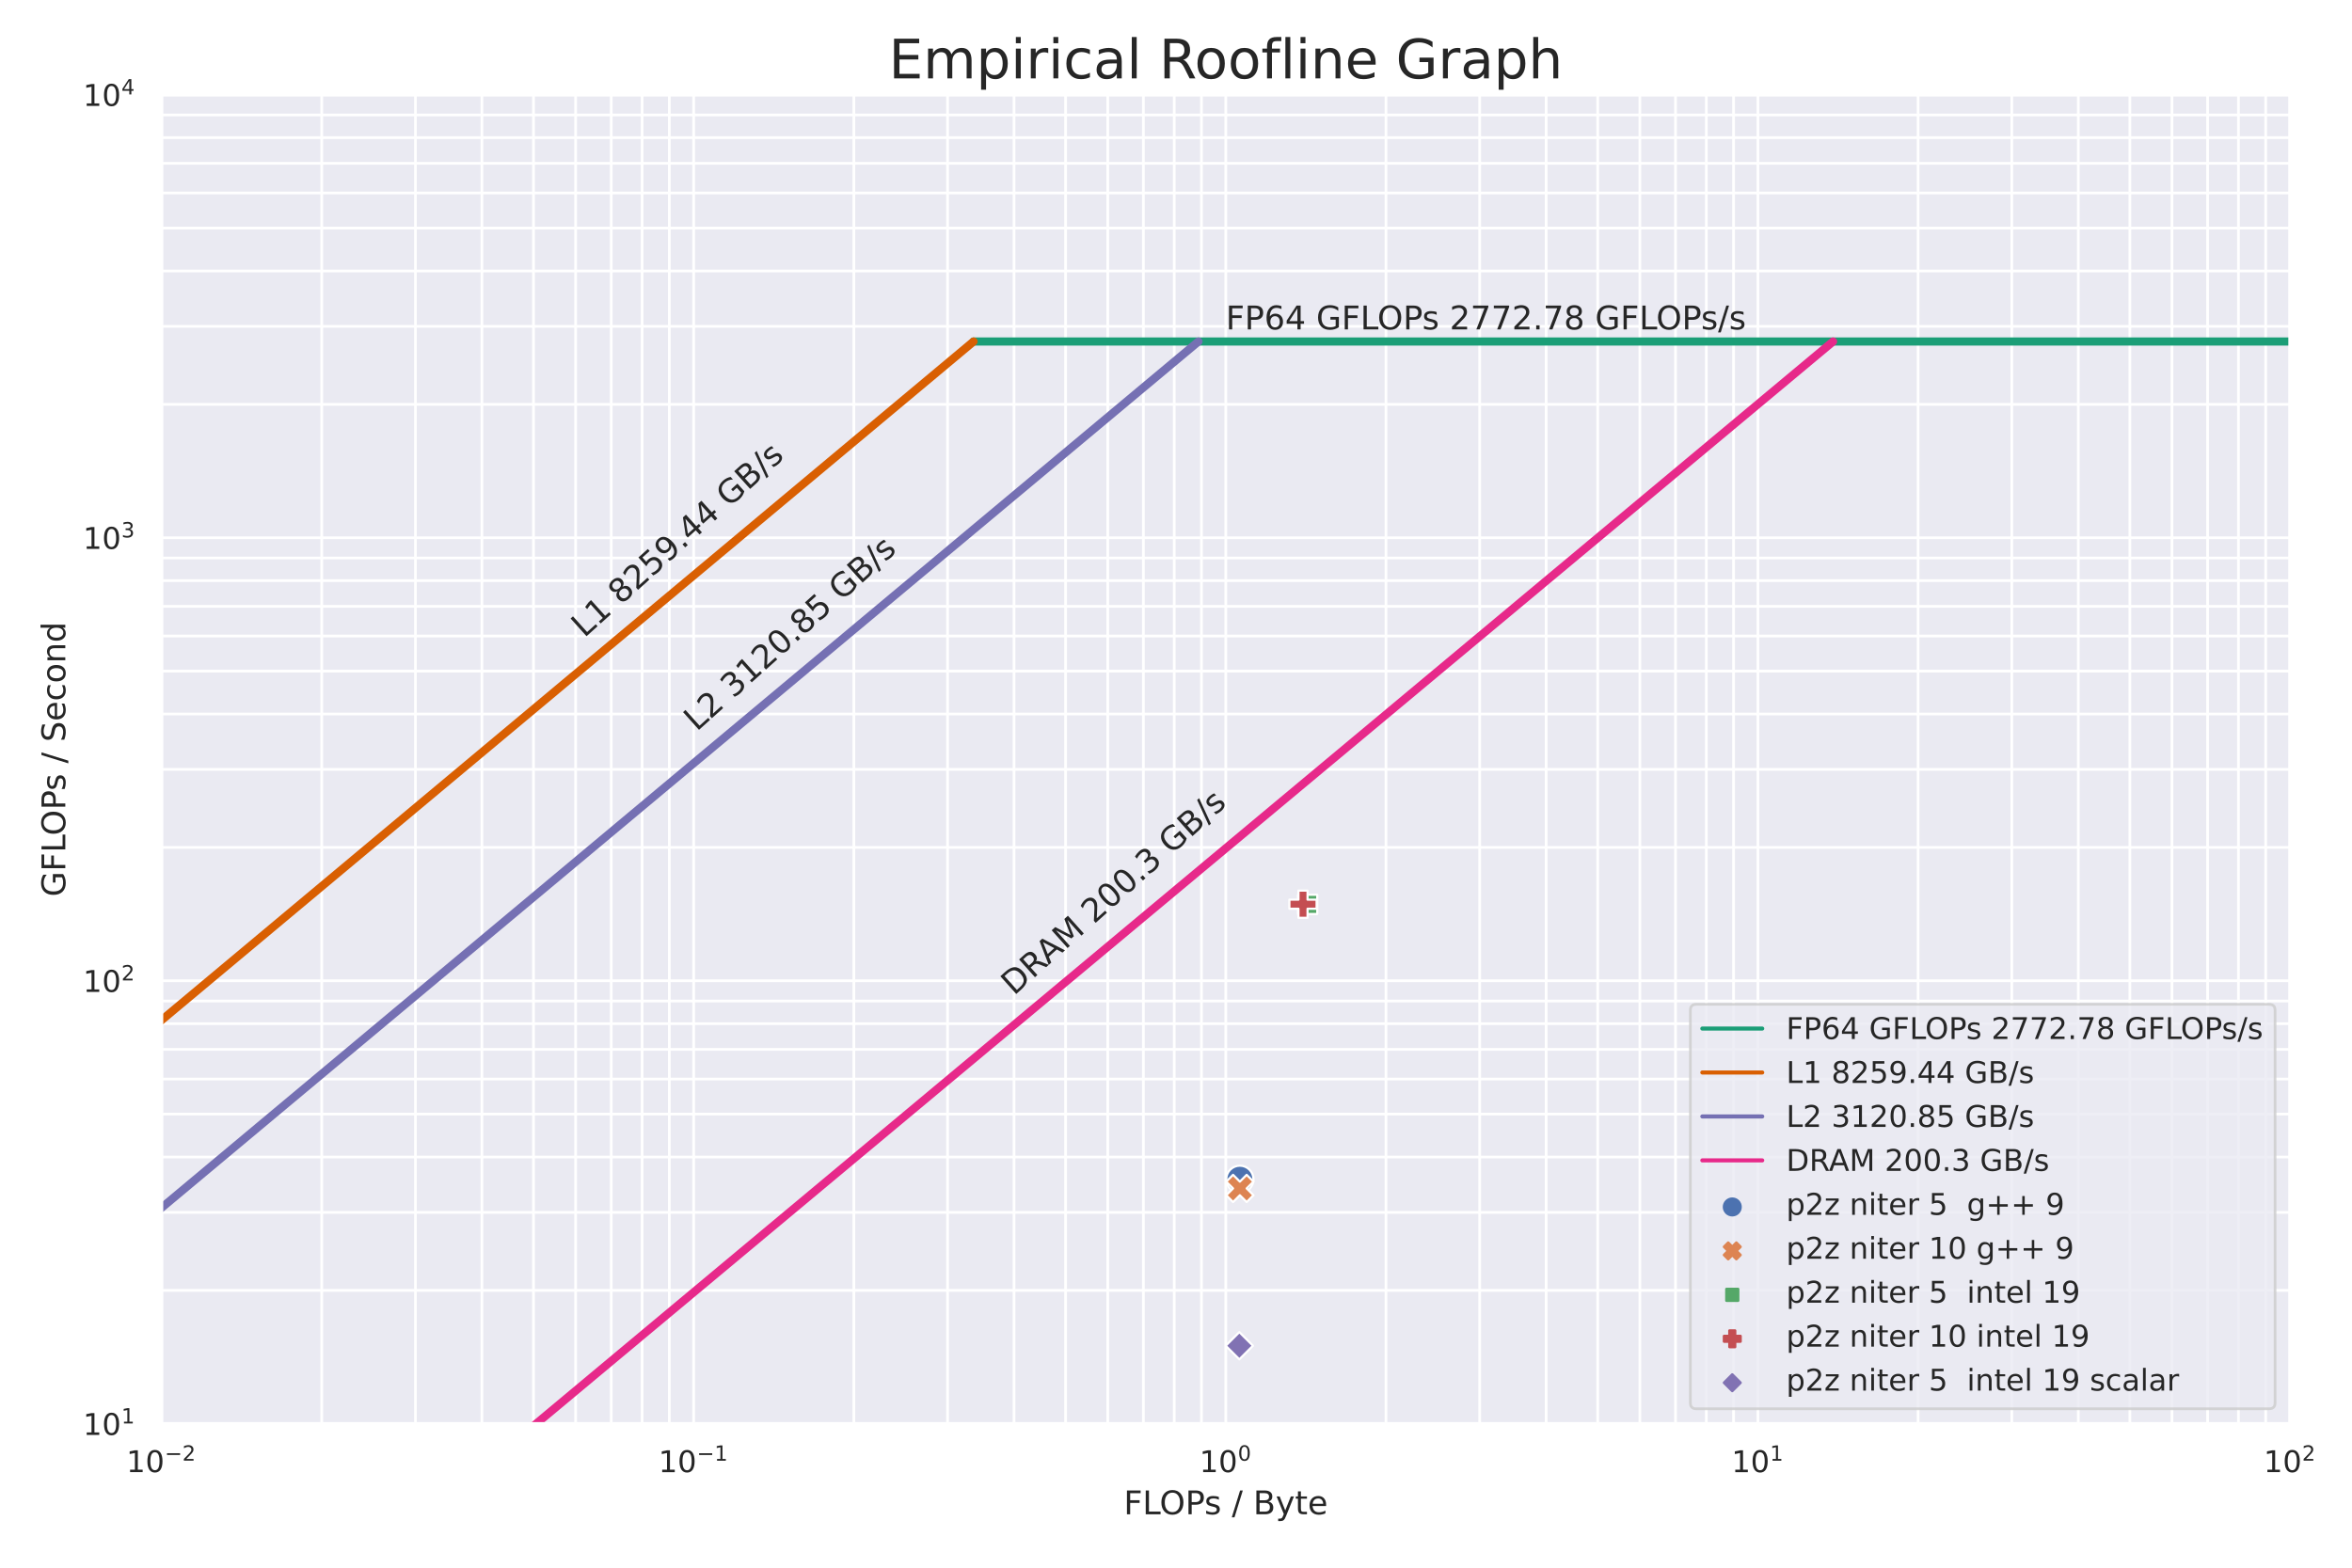 <?xml version="1.0" encoding="utf-8" standalone="no"?>
<!DOCTYPE svg PUBLIC "-//W3C//DTD SVG 1.1//EN"
  "http://www.w3.org/Graphics/SVG/1.1/DTD/svg11.dtd">
<!-- Created with matplotlib (https://matplotlib.org/) -->
<svg height="576pt" version="1.1" viewBox="0 0 864 576" width="864pt" xmlns="http://www.w3.org/2000/svg" xmlns:xlink="http://www.w3.org/1999/xlink">
 <defs>
  <style type="text/css">*{stroke-linecap:butt;stroke-linejoin:round;}</style>
 </defs>
 <g id="figure_1">
  <g id="patch_1">
   <path d="M 0 576 
L 864 576 
L 864 0 
L 0 0 
z
" style="fill:#ffffff;"/>
  </g>
  <g id="axes_1">
   <g id="patch_2">
    <path d="M 59.344 523.116 
L 841.236 523.116 
L 841.236 34.8 
L 59.344 34.8 
z
" style="fill:#eaeaf2;"/>
   </g>
   <g id="matplotlib.axis_1">
    <g id="xtick_1">
     <g id="line2d_1">
      <path clip-path="url(#pb22fe37a5e)" d="M 59.344 523.116 
L 59.344 34.8 
" style="fill:none;stroke:#ffffff;stroke-linecap:round;"/>
     </g>
     <g id="text_1">
      <!-- $\mathdefault{10^{-2}}$ -->
      <g style="fill:#262626;" transform="translate(46.419 540.974)scale(0.11 -0.11)">
       <defs>
        <path d="M 12.406 8.297 
L 28.516 8.297 
L 28.516 63.922 
L 10.984 60.406 
L 10.984 69.391 
L 28.422 72.906 
L 38.281 72.906 
L 38.281 8.297 
L 54.391 8.297 
L 54.391 0 
L 12.406 0 
z
" id="DejaVuSans-49"/>
        <path d="M 31.781 66.406 
Q 24.172 66.406 20.328 58.906 
Q 16.5 51.422 16.5 36.375 
Q 16.5 21.391 20.328 13.891 
Q 24.172 6.391 31.781 6.391 
Q 39.453 6.391 43.281 13.891 
Q 47.125 21.391 47.125 36.375 
Q 47.125 51.422 43.281 58.906 
Q 39.453 66.406 31.781 66.406 
z
M 31.781 74.219 
Q 44.047 74.219 50.516 64.516 
Q 56.984 54.828 56.984 36.375 
Q 56.984 17.969 50.516 8.266 
Q 44.047 -1.422 31.781 -1.422 
Q 19.531 -1.422 13.062 8.266 
Q 6.594 17.969 6.594 36.375 
Q 6.594 54.828 13.062 64.516 
Q 19.531 74.219 31.781 74.219 
z
" id="DejaVuSans-48"/>
        <path d="M 10.594 35.5 
L 73.188 35.5 
L 73.188 27.203 
L 10.594 27.203 
z
" id="DejaVuSans-8722"/>
        <path d="M 19.188 8.297 
L 53.609 8.297 
L 53.609 0 
L 7.328 0 
L 7.328 8.297 
Q 12.938 14.109 22.625 23.891 
Q 32.328 33.688 34.812 36.531 
Q 39.547 41.844 41.422 45.531 
Q 43.312 49.219 43.312 52.781 
Q 43.312 58.594 39.234 62.25 
Q 35.156 65.922 28.609 65.922 
Q 23.969 65.922 18.812 64.312 
Q 13.672 62.703 7.812 59.422 
L 7.812 69.391 
Q 13.766 71.781 18.938 73 
Q 24.125 74.219 28.422 74.219 
Q 39.75 74.219 46.484 68.547 
Q 53.219 62.891 53.219 53.422 
Q 53.219 48.922 51.531 44.891 
Q 49.859 40.875 45.406 35.406 
Q 44.188 33.984 37.641 27.219 
Q 31.109 20.453 19.188 8.297 
z
" id="DejaVuSans-50"/>
       </defs>
       <use transform="translate(0 0.766)" xlink:href="#DejaVuSans-49"/>
       <use transform="translate(63.623 0.766)" xlink:href="#DejaVuSans-48"/>
       <use transform="translate(128.203 39.047)scale(0.7)" xlink:href="#DejaVuSans-8722"/>
       <use transform="translate(186.855 39.047)scale(0.7)" xlink:href="#DejaVuSans-50"/>
      </g>
     </g>
    </g>
    <g id="xtick_2">
     <g id="line2d_2">
      <path clip-path="url(#pb22fe37a5e)" d="M 254.817 523.116 
L 254.817 34.8 
" style="fill:none;stroke:#ffffff;stroke-linecap:round;"/>
     </g>
     <g id="text_2">
      <!-- $\mathdefault{10^{-1}}$ -->
      <g style="fill:#262626;" transform="translate(241.892 540.974)scale(0.11 -0.11)">
       <use transform="translate(0 0.684)" xlink:href="#DejaVuSans-49"/>
       <use transform="translate(63.623 0.684)" xlink:href="#DejaVuSans-48"/>
       <use transform="translate(128.203 38.966)scale(0.7)" xlink:href="#DejaVuSans-8722"/>
       <use transform="translate(186.855 38.966)scale(0.7)" xlink:href="#DejaVuSans-49"/>
      </g>
     </g>
    </g>
    <g id="xtick_3">
     <g id="line2d_3">
      <path clip-path="url(#pb22fe37a5e)" d="M 450.29 523.116 
L 450.29 34.8 
" style="fill:none;stroke:#ffffff;stroke-linecap:round;"/>
     </g>
     <g id="text_3">
      <!-- $\mathdefault{10^{0}}$ -->
      <g style="fill:#262626;" transform="translate(440.61 540.974)scale(0.11 -0.11)">
       <use transform="translate(0 0.766)" xlink:href="#DejaVuSans-49"/>
       <use transform="translate(63.623 0.766)" xlink:href="#DejaVuSans-48"/>
       <use transform="translate(128.203 39.047)scale(0.7)" xlink:href="#DejaVuSans-48"/>
      </g>
     </g>
    </g>
    <g id="xtick_4">
     <g id="line2d_4">
      <path clip-path="url(#pb22fe37a5e)" d="M 645.763 523.116 
L 645.763 34.8 
" style="fill:none;stroke:#ffffff;stroke-linecap:round;"/>
     </g>
     <g id="text_4">
      <!-- $\mathdefault{10^{1}}$ -->
      <g style="fill:#262626;" transform="translate(636.083 540.974)scale(0.11 -0.11)">
       <use transform="translate(0 0.684)" xlink:href="#DejaVuSans-49"/>
       <use transform="translate(63.623 0.684)" xlink:href="#DejaVuSans-48"/>
       <use transform="translate(128.203 38.966)scale(0.7)" xlink:href="#DejaVuSans-49"/>
      </g>
     </g>
    </g>
    <g id="xtick_5">
     <g id="line2d_5">
      <path clip-path="url(#pb22fe37a5e)" d="M 841.236 523.116 
L 841.236 34.8 
" style="fill:none;stroke:#ffffff;stroke-linecap:round;"/>
     </g>
     <g id="text_5">
      <!-- $\mathdefault{10^{2}}$ -->
      <g style="fill:#262626;" transform="translate(831.556 540.974)scale(0.11 -0.11)">
       <use transform="translate(0 0.766)" xlink:href="#DejaVuSans-49"/>
       <use transform="translate(63.623 0.766)" xlink:href="#DejaVuSans-48"/>
       <use transform="translate(128.203 39.047)scale(0.7)" xlink:href="#DejaVuSans-50"/>
      </g>
     </g>
    </g>
    <g id="xtick_6">
     <g id="line2d_6">
      <path clip-path="url(#pb22fe37a5e)" d="M 118.187 523.116 
L 118.187 34.8 
" style="fill:none;stroke:#ffffff;stroke-linecap:round;"/>
     </g>
    </g>
    <g id="xtick_7">
     <g id="line2d_7">
      <path clip-path="url(#pb22fe37a5e)" d="M 152.608 523.116 
L 152.608 34.8 
" style="fill:none;stroke:#ffffff;stroke-linecap:round;"/>
     </g>
    </g>
    <g id="xtick_8">
     <g id="line2d_8">
      <path clip-path="url(#pb22fe37a5e)" d="M 177.03 523.116 
L 177.03 34.8 
" style="fill:none;stroke:#ffffff;stroke-linecap:round;"/>
     </g>
    </g>
    <g id="xtick_9">
     <g id="line2d_9">
      <path clip-path="url(#pb22fe37a5e)" d="M 195.974 523.116 
L 195.974 34.8 
" style="fill:none;stroke:#ffffff;stroke-linecap:round;"/>
     </g>
    </g>
    <g id="xtick_10">
     <g id="line2d_10">
      <path clip-path="url(#pb22fe37a5e)" d="M 211.451 523.116 
L 211.451 34.8 
" style="fill:none;stroke:#ffffff;stroke-linecap:round;"/>
     </g>
    </g>
    <g id="xtick_11">
     <g id="line2d_11">
      <path clip-path="url(#pb22fe37a5e)" d="M 224.538 523.116 
L 224.538 34.8 
" style="fill:none;stroke:#ffffff;stroke-linecap:round;"/>
     </g>
    </g>
    <g id="xtick_12">
     <g id="line2d_12">
      <path clip-path="url(#pb22fe37a5e)" d="M 235.873 523.116 
L 235.873 34.8 
" style="fill:none;stroke:#ffffff;stroke-linecap:round;"/>
     </g>
    </g>
    <g id="xtick_13">
     <g id="line2d_13">
      <path clip-path="url(#pb22fe37a5e)" d="M 245.872 523.116 
L 245.872 34.8 
" style="fill:none;stroke:#ffffff;stroke-linecap:round;"/>
     </g>
    </g>
    <g id="xtick_14">
     <g id="line2d_14">
      <path clip-path="url(#pb22fe37a5e)" d="M 313.66 523.116 
L 313.66 34.8 
" style="fill:none;stroke:#ffffff;stroke-linecap:round;"/>
     </g>
    </g>
    <g id="xtick_15">
     <g id="line2d_15">
      <path clip-path="url(#pb22fe37a5e)" d="M 348.081 523.116 
L 348.081 34.8 
" style="fill:none;stroke:#ffffff;stroke-linecap:round;"/>
     </g>
    </g>
    <g id="xtick_16">
     <g id="line2d_16">
      <path clip-path="url(#pb22fe37a5e)" d="M 372.503 523.116 
L 372.503 34.8 
" style="fill:none;stroke:#ffffff;stroke-linecap:round;"/>
     </g>
    </g>
    <g id="xtick_17">
     <g id="line2d_17">
      <path clip-path="url(#pb22fe37a5e)" d="M 391.446 523.116 
L 391.446 34.8 
" style="fill:none;stroke:#ffffff;stroke-linecap:round;"/>
     </g>
    </g>
    <g id="xtick_18">
     <g id="line2d_18">
      <path clip-path="url(#pb22fe37a5e)" d="M 406.924 523.116 
L 406.924 34.8 
" style="fill:none;stroke:#ffffff;stroke-linecap:round;"/>
     </g>
    </g>
    <g id="xtick_19">
     <g id="line2d_19">
      <path clip-path="url(#pb22fe37a5e)" d="M 420.011 523.116 
L 420.011 34.8 
" style="fill:none;stroke:#ffffff;stroke-linecap:round;"/>
     </g>
    </g>
    <g id="xtick_20">
     <g id="line2d_20">
      <path clip-path="url(#pb22fe37a5e)" d="M 431.346 523.116 
L 431.346 34.8 
" style="fill:none;stroke:#ffffff;stroke-linecap:round;"/>
     </g>
    </g>
    <g id="xtick_21">
     <g id="line2d_21">
      <path clip-path="url(#pb22fe37a5e)" d="M 441.345 523.116 
L 441.345 34.8 
" style="fill:none;stroke:#ffffff;stroke-linecap:round;"/>
     </g>
    </g>
    <g id="xtick_22">
     <g id="line2d_22">
      <path clip-path="url(#pb22fe37a5e)" d="M 509.133 523.116 
L 509.133 34.8 
" style="fill:none;stroke:#ffffff;stroke-linecap:round;"/>
     </g>
    </g>
    <g id="xtick_23">
     <g id="line2d_23">
      <path clip-path="url(#pb22fe37a5e)" d="M 543.554 523.116 
L 543.554 34.8 
" style="fill:none;stroke:#ffffff;stroke-linecap:round;"/>
     </g>
    </g>
    <g id="xtick_24">
     <g id="line2d_24">
      <path clip-path="url(#pb22fe37a5e)" d="M 567.976 523.116 
L 567.976 34.8 
" style="fill:none;stroke:#ffffff;stroke-linecap:round;"/>
     </g>
    </g>
    <g id="xtick_25">
     <g id="line2d_25">
      <path clip-path="url(#pb22fe37a5e)" d="M 586.919 523.116 
L 586.919 34.8 
" style="fill:none;stroke:#ffffff;stroke-linecap:round;"/>
     </g>
    </g>
    <g id="xtick_26">
     <g id="line2d_26">
      <path clip-path="url(#pb22fe37a5e)" d="M 602.397 523.116 
L 602.397 34.8 
" style="fill:none;stroke:#ffffff;stroke-linecap:round;"/>
     </g>
    </g>
    <g id="xtick_27">
     <g id="line2d_27">
      <path clip-path="url(#pb22fe37a5e)" d="M 615.484 523.116 
L 615.484 34.8 
" style="fill:none;stroke:#ffffff;stroke-linecap:round;"/>
     </g>
    </g>
    <g id="xtick_28">
     <g id="line2d_28">
      <path clip-path="url(#pb22fe37a5e)" d="M 626.819 523.116 
L 626.819 34.8 
" style="fill:none;stroke:#ffffff;stroke-linecap:round;"/>
     </g>
    </g>
    <g id="xtick_29">
     <g id="line2d_29">
      <path clip-path="url(#pb22fe37a5e)" d="M 636.818 523.116 
L 636.818 34.8 
" style="fill:none;stroke:#ffffff;stroke-linecap:round;"/>
     </g>
    </g>
    <g id="xtick_30">
     <g id="line2d_30">
      <path clip-path="url(#pb22fe37a5e)" d="M 704.606 523.116 
L 704.606 34.8 
" style="fill:none;stroke:#ffffff;stroke-linecap:round;"/>
     </g>
    </g>
    <g id="xtick_31">
     <g id="line2d_31">
      <path clip-path="url(#pb22fe37a5e)" d="M 739.027 523.116 
L 739.027 34.8 
" style="fill:none;stroke:#ffffff;stroke-linecap:round;"/>
     </g>
    </g>
    <g id="xtick_32">
     <g id="line2d_32">
      <path clip-path="url(#pb22fe37a5e)" d="M 763.449 523.116 
L 763.449 34.8 
" style="fill:none;stroke:#ffffff;stroke-linecap:round;"/>
     </g>
    </g>
    <g id="xtick_33">
     <g id="line2d_33">
      <path clip-path="url(#pb22fe37a5e)" d="M 782.392 523.116 
L 782.392 34.8 
" style="fill:none;stroke:#ffffff;stroke-linecap:round;"/>
     </g>
    </g>
    <g id="xtick_34">
     <g id="line2d_34">
      <path clip-path="url(#pb22fe37a5e)" d="M 797.87 523.116 
L 797.87 34.8 
" style="fill:none;stroke:#ffffff;stroke-linecap:round;"/>
     </g>
    </g>
    <g id="xtick_35">
     <g id="line2d_35">
      <path clip-path="url(#pb22fe37a5e)" d="M 810.956 523.116 
L 810.956 34.8 
" style="fill:none;stroke:#ffffff;stroke-linecap:round;"/>
     </g>
    </g>
    <g id="xtick_36">
     <g id="line2d_36">
      <path clip-path="url(#pb22fe37a5e)" d="M 822.292 523.116 
L 822.292 34.8 
" style="fill:none;stroke:#ffffff;stroke-linecap:round;"/>
     </g>
    </g>
    <g id="xtick_37">
     <g id="line2d_37">
      <path clip-path="url(#pb22fe37a5e)" d="M 832.291 523.116 
L 832.291 34.8 
" style="fill:none;stroke:#ffffff;stroke-linecap:round;"/>
     </g>
    </g>
    <g id="text_6">
     <!-- FLOPs / Byte -->
     <g style="fill:#262626;" transform="translate(412.805 556.38)scale(0.12 -0.12)">
      <defs>
       <path d="M 9.812 72.906 
L 51.703 72.906 
L 51.703 64.594 
L 19.672 64.594 
L 19.672 43.109 
L 48.578 43.109 
L 48.578 34.812 
L 19.672 34.812 
L 19.672 0 
L 9.812 0 
z
" id="DejaVuSans-70"/>
       <path d="M 9.812 72.906 
L 19.672 72.906 
L 19.672 8.297 
L 55.172 8.297 
L 55.172 0 
L 9.812 0 
z
" id="DejaVuSans-76"/>
       <path d="M 39.406 66.219 
Q 28.656 66.219 22.328 58.203 
Q 16.016 50.203 16.016 36.375 
Q 16.016 22.609 22.328 14.594 
Q 28.656 6.594 39.406 6.594 
Q 50.141 6.594 56.422 14.594 
Q 62.703 22.609 62.703 36.375 
Q 62.703 50.203 56.422 58.203 
Q 50.141 66.219 39.406 66.219 
z
M 39.406 74.219 
Q 54.734 74.219 63.906 63.938 
Q 73.094 53.656 73.094 36.375 
Q 73.094 19.141 63.906 8.859 
Q 54.734 -1.422 39.406 -1.422 
Q 24.031 -1.422 14.812 8.828 
Q 5.609 19.094 5.609 36.375 
Q 5.609 53.656 14.812 63.938 
Q 24.031 74.219 39.406 74.219 
z
" id="DejaVuSans-79"/>
       <path d="M 19.672 64.797 
L 19.672 37.406 
L 32.078 37.406 
Q 38.969 37.406 42.719 40.969 
Q 46.484 44.531 46.484 51.125 
Q 46.484 57.672 42.719 61.234 
Q 38.969 64.797 32.078 64.797 
z
M 9.812 72.906 
L 32.078 72.906 
Q 44.344 72.906 50.609 67.359 
Q 56.891 61.812 56.891 51.125 
Q 56.891 40.328 50.609 34.812 
Q 44.344 29.297 32.078 29.297 
L 19.672 29.297 
L 19.672 0 
L 9.812 0 
z
" id="DejaVuSans-80"/>
       <path d="M 44.281 53.078 
L 44.281 44.578 
Q 40.484 46.531 36.375 47.5 
Q 32.281 48.484 27.875 48.484 
Q 21.188 48.484 17.844 46.438 
Q 14.5 44.391 14.5 40.281 
Q 14.5 37.156 16.891 35.375 
Q 19.281 33.594 26.516 31.984 
L 29.594 31.297 
Q 39.156 29.25 43.188 25.516 
Q 47.219 21.781 47.219 15.094 
Q 47.219 7.469 41.188 3.016 
Q 35.156 -1.422 24.609 -1.422 
Q 20.219 -1.422 15.453 -0.562 
Q 10.688 0.297 5.422 2 
L 5.422 11.281 
Q 10.406 8.688 15.234 7.391 
Q 20.062 6.109 24.812 6.109 
Q 31.156 6.109 34.562 8.281 
Q 37.984 10.453 37.984 14.406 
Q 37.984 18.062 35.516 20.016 
Q 33.062 21.969 24.703 23.781 
L 21.578 24.516 
Q 13.234 26.266 9.516 29.906 
Q 5.812 33.547 5.812 39.891 
Q 5.812 47.609 11.281 51.797 
Q 16.75 56 26.812 56 
Q 31.781 56 36.172 55.266 
Q 40.578 54.547 44.281 53.078 
z
" id="DejaVuSans-115"/>
       <path id="DejaVuSans-32"/>
       <path d="M 25.391 72.906 
L 33.688 72.906 
L 8.297 -9.281 
L 0 -9.281 
z
" id="DejaVuSans-47"/>
       <path d="M 19.672 34.812 
L 19.672 8.109 
L 35.5 8.109 
Q 43.453 8.109 47.281 11.406 
Q 51.125 14.703 51.125 21.484 
Q 51.125 28.328 47.281 31.562 
Q 43.453 34.812 35.5 34.812 
z
M 19.672 64.797 
L 19.672 42.828 
L 34.281 42.828 
Q 41.5 42.828 45.031 45.531 
Q 48.578 48.25 48.578 53.812 
Q 48.578 59.328 45.031 62.062 
Q 41.5 64.797 34.281 64.797 
z
M 9.812 72.906 
L 35.016 72.906 
Q 46.297 72.906 52.391 68.219 
Q 58.5 63.531 58.5 54.891 
Q 58.5 48.188 55.375 44.234 
Q 52.25 40.281 46.188 39.312 
Q 53.469 37.75 57.5 32.781 
Q 61.531 27.828 61.531 20.406 
Q 61.531 10.641 54.891 5.312 
Q 48.25 0 35.984 0 
L 9.812 0 
z
" id="DejaVuSans-66"/>
       <path d="M 32.172 -5.078 
Q 28.375 -14.844 24.75 -17.812 
Q 21.141 -20.797 15.094 -20.797 
L 7.906 -20.797 
L 7.906 -13.281 
L 13.188 -13.281 
Q 16.891 -13.281 18.938 -11.516 
Q 21 -9.766 23.484 -3.219 
L 25.094 0.875 
L 2.984 54.688 
L 12.5 54.688 
L 29.594 11.922 
L 46.688 54.688 
L 56.203 54.688 
z
" id="DejaVuSans-121"/>
       <path d="M 18.312 70.219 
L 18.312 54.688 
L 36.812 54.688 
L 36.812 47.703 
L 18.312 47.703 
L 18.312 18.016 
Q 18.312 11.328 20.141 9.422 
Q 21.969 7.516 27.594 7.516 
L 36.812 7.516 
L 36.812 0 
L 27.594 0 
Q 17.188 0 13.234 3.875 
Q 9.281 7.766 9.281 18.016 
L 9.281 47.703 
L 2.688 47.703 
L 2.688 54.688 
L 9.281 54.688 
L 9.281 70.219 
z
" id="DejaVuSans-116"/>
       <path d="M 56.203 29.594 
L 56.203 25.203 
L 14.891 25.203 
Q 15.484 15.922 20.484 11.062 
Q 25.484 6.203 34.422 6.203 
Q 39.594 6.203 44.453 7.469 
Q 49.312 8.734 54.109 11.281 
L 54.109 2.781 
Q 49.266 0.734 44.188 -0.344 
Q 39.109 -1.422 33.891 -1.422 
Q 20.797 -1.422 13.156 6.188 
Q 5.516 13.812 5.516 26.812 
Q 5.516 40.234 12.766 48.109 
Q 20.016 56 32.328 56 
Q 43.359 56 49.781 48.891 
Q 56.203 41.797 56.203 29.594 
z
M 47.219 32.234 
Q 47.125 39.594 43.094 43.984 
Q 39.062 48.391 32.422 48.391 
Q 24.906 48.391 20.391 44.141 
Q 15.875 39.891 15.188 32.172 
z
" id="DejaVuSans-101"/>
      </defs>
      <use xlink:href="#DejaVuSans-70"/>
      <use x="57.52" xlink:href="#DejaVuSans-76"/>
      <use x="109.607" xlink:href="#DejaVuSans-79"/>
      <use x="188.318" xlink:href="#DejaVuSans-80"/>
      <use x="246.871" xlink:href="#DejaVuSans-115"/>
      <use x="298.971" xlink:href="#DejaVuSans-32"/>
      <use x="330.758" xlink:href="#DejaVuSans-47"/>
      <use x="364.449" xlink:href="#DejaVuSans-32"/>
      <use x="396.236" xlink:href="#DejaVuSans-66"/>
      <use x="464.84" xlink:href="#DejaVuSans-121"/>
      <use x="524.02" xlink:href="#DejaVuSans-116"/>
      <use x="563.229" xlink:href="#DejaVuSans-101"/>
     </g>
    </g>
   </g>
   <g id="matplotlib.axis_2">
    <g id="ytick_1">
     <g id="line2d_38">
      <path clip-path="url(#pb22fe37a5e)" d="M 59.344 523.116 
L 841.236 523.116 
" style="fill:none;stroke:#ffffff;stroke-linecap:round;"/>
     </g>
     <g id="text_7">
      <!-- $\mathdefault{10^{1}}$ -->
      <g style="fill:#262626;" transform="translate(30.484 527.295)scale(0.11 -0.11)">
       <use transform="translate(0 0.684)" xlink:href="#DejaVuSans-49"/>
       <use transform="translate(63.623 0.684)" xlink:href="#DejaVuSans-48"/>
       <use transform="translate(128.203 38.966)scale(0.7)" xlink:href="#DejaVuSans-49"/>
      </g>
     </g>
    </g>
    <g id="ytick_2">
     <g id="line2d_39">
      <path clip-path="url(#pb22fe37a5e)" d="M 59.344 360.344 
L 841.236 360.344 
" style="fill:none;stroke:#ffffff;stroke-linecap:round;"/>
     </g>
     <g id="text_8">
      <!-- $\mathdefault{10^{2}}$ -->
      <g style="fill:#262626;" transform="translate(30.484 364.523)scale(0.11 -0.11)">
       <use transform="translate(0 0.766)" xlink:href="#DejaVuSans-49"/>
       <use transform="translate(63.623 0.766)" xlink:href="#DejaVuSans-48"/>
       <use transform="translate(128.203 39.047)scale(0.7)" xlink:href="#DejaVuSans-50"/>
      </g>
     </g>
    </g>
    <g id="ytick_3">
     <g id="line2d_40">
      <path clip-path="url(#pb22fe37a5e)" d="M 59.344 197.572 
L 841.236 197.572 
" style="fill:none;stroke:#ffffff;stroke-linecap:round;"/>
     </g>
     <g id="text_9">
      <!-- $\mathdefault{10^{3}}$ -->
      <g style="fill:#262626;" transform="translate(30.484 201.751)scale(0.11 -0.11)">
       <defs>
        <path d="M 40.578 39.312 
Q 47.656 37.797 51.625 33 
Q 55.609 28.219 55.609 21.188 
Q 55.609 10.406 48.188 4.484 
Q 40.766 -1.422 27.094 -1.422 
Q 22.516 -1.422 17.656 -0.516 
Q 12.797 0.391 7.625 2.203 
L 7.625 11.719 
Q 11.719 9.328 16.594 8.109 
Q 21.484 6.891 26.812 6.891 
Q 36.078 6.891 40.938 10.547 
Q 45.797 14.203 45.797 21.188 
Q 45.797 27.641 41.281 31.266 
Q 36.766 34.906 28.719 34.906 
L 20.219 34.906 
L 20.219 43.016 
L 29.109 43.016 
Q 36.375 43.016 40.234 45.922 
Q 44.094 48.828 44.094 54.297 
Q 44.094 59.906 40.109 62.906 
Q 36.141 65.922 28.719 65.922 
Q 24.656 65.922 20.016 65.031 
Q 15.375 64.156 9.812 62.312 
L 9.812 71.094 
Q 15.438 72.656 20.344 73.438 
Q 25.25 74.219 29.594 74.219 
Q 40.828 74.219 47.359 69.109 
Q 53.906 64.016 53.906 55.328 
Q 53.906 49.266 50.438 45.094 
Q 46.969 40.922 40.578 39.312 
z
" id="DejaVuSans-51"/>
       </defs>
       <use transform="translate(0 0.766)" xlink:href="#DejaVuSans-49"/>
       <use transform="translate(63.623 0.766)" xlink:href="#DejaVuSans-48"/>
       <use transform="translate(128.203 39.047)scale(0.7)" xlink:href="#DejaVuSans-51"/>
      </g>
     </g>
    </g>
    <g id="ytick_4">
     <g id="line2d_41">
      <path clip-path="url(#pb22fe37a5e)" d="M 59.344 34.8 
L 841.236 34.8 
" style="fill:none;stroke:#ffffff;stroke-linecap:round;"/>
     </g>
     <g id="text_10">
      <!-- $\mathdefault{10^{4}}$ -->
      <g style="fill:#262626;" transform="translate(30.484 38.979)scale(0.11 -0.11)">
       <defs>
        <path d="M 37.797 64.312 
L 12.891 25.391 
L 37.797 25.391 
z
M 35.203 72.906 
L 47.609 72.906 
L 47.609 25.391 
L 58.016 25.391 
L 58.016 17.188 
L 47.609 17.188 
L 47.609 0 
L 37.797 0 
L 37.797 17.188 
L 4.891 17.188 
L 4.891 26.703 
z
" id="DejaVuSans-52"/>
       </defs>
       <use transform="translate(0 0.684)" xlink:href="#DejaVuSans-49"/>
       <use transform="translate(63.623 0.684)" xlink:href="#DejaVuSans-48"/>
       <use transform="translate(128.203 38.966)scale(0.7)" xlink:href="#DejaVuSans-52"/>
      </g>
     </g>
    </g>
    <g id="ytick_5">
     <g id="line2d_42">
      <path clip-path="url(#pb22fe37a5e)" d="M 59.344 474.117 
L 841.236 474.117 
" style="fill:none;stroke:#ffffff;stroke-linecap:round;"/>
     </g>
    </g>
    <g id="ytick_6">
     <g id="line2d_43">
      <path clip-path="url(#pb22fe37a5e)" d="M 59.344 445.454 
L 841.236 445.454 
" style="fill:none;stroke:#ffffff;stroke-linecap:round;"/>
     </g>
    </g>
    <g id="ytick_7">
     <g id="line2d_44">
      <path clip-path="url(#pb22fe37a5e)" d="M 59.344 425.117 
L 841.236 425.117 
" style="fill:none;stroke:#ffffff;stroke-linecap:round;"/>
     </g>
    </g>
    <g id="ytick_8">
     <g id="line2d_45">
      <path clip-path="url(#pb22fe37a5e)" d="M 59.344 409.343 
L 841.236 409.343 
" style="fill:none;stroke:#ffffff;stroke-linecap:round;"/>
     </g>
    </g>
    <g id="ytick_9">
     <g id="line2d_46">
      <path clip-path="url(#pb22fe37a5e)" d="M 59.344 396.455 
L 841.236 396.455 
" style="fill:none;stroke:#ffffff;stroke-linecap:round;"/>
     </g>
    </g>
    <g id="ytick_10">
     <g id="line2d_47">
      <path clip-path="url(#pb22fe37a5e)" d="M 59.344 385.558 
L 841.236 385.558 
" style="fill:none;stroke:#ffffff;stroke-linecap:round;"/>
     </g>
    </g>
    <g id="ytick_11">
     <g id="line2d_48">
      <path clip-path="url(#pb22fe37a5e)" d="M 59.344 376.118 
L 841.236 376.118 
" style="fill:none;stroke:#ffffff;stroke-linecap:round;"/>
     </g>
    </g>
    <g id="ytick_12">
     <g id="line2d_49">
      <path clip-path="url(#pb22fe37a5e)" d="M 59.344 367.792 
L 841.236 367.792 
" style="fill:none;stroke:#ffffff;stroke-linecap:round;"/>
     </g>
    </g>
    <g id="ytick_13">
     <g id="line2d_50">
      <path clip-path="url(#pb22fe37a5e)" d="M 59.344 311.345 
L 841.236 311.345 
" style="fill:none;stroke:#ffffff;stroke-linecap:round;"/>
     </g>
    </g>
    <g id="ytick_14">
     <g id="line2d_51">
      <path clip-path="url(#pb22fe37a5e)" d="M 59.344 282.682 
L 841.236 282.682 
" style="fill:none;stroke:#ffffff;stroke-linecap:round;"/>
     </g>
    </g>
    <g id="ytick_15">
     <g id="line2d_52">
      <path clip-path="url(#pb22fe37a5e)" d="M 59.344 262.345 
L 841.236 262.345 
" style="fill:none;stroke:#ffffff;stroke-linecap:round;"/>
     </g>
    </g>
    <g id="ytick_16">
     <g id="line2d_53">
      <path clip-path="url(#pb22fe37a5e)" d="M 59.344 246.571 
L 841.236 246.571 
" style="fill:none;stroke:#ffffff;stroke-linecap:round;"/>
     </g>
    </g>
    <g id="ytick_17">
     <g id="line2d_54">
      <path clip-path="url(#pb22fe37a5e)" d="M 59.344 233.683 
L 841.236 233.683 
" style="fill:none;stroke:#ffffff;stroke-linecap:round;"/>
     </g>
    </g>
    <g id="ytick_18">
     <g id="line2d_55">
      <path clip-path="url(#pb22fe37a5e)" d="M 59.344 222.786 
L 841.236 222.786 
" style="fill:none;stroke:#ffffff;stroke-linecap:round;"/>
     </g>
    </g>
    <g id="ytick_19">
     <g id="line2d_56">
      <path clip-path="url(#pb22fe37a5e)" d="M 59.344 213.346 
L 841.236 213.346 
" style="fill:none;stroke:#ffffff;stroke-linecap:round;"/>
     </g>
    </g>
    <g id="ytick_20">
     <g id="line2d_57">
      <path clip-path="url(#pb22fe37a5e)" d="M 59.344 205.02 
L 841.236 205.02 
" style="fill:none;stroke:#ffffff;stroke-linecap:round;"/>
     </g>
    </g>
    <g id="ytick_21">
     <g id="line2d_58">
      <path clip-path="url(#pb22fe37a5e)" d="M 59.344 148.573 
L 841.236 148.573 
" style="fill:none;stroke:#ffffff;stroke-linecap:round;"/>
     </g>
    </g>
    <g id="ytick_22">
     <g id="line2d_59">
      <path clip-path="url(#pb22fe37a5e)" d="M 59.344 119.91 
L 841.236 119.91 
" style="fill:none;stroke:#ffffff;stroke-linecap:round;"/>
     </g>
    </g>
    <g id="ytick_23">
     <g id="line2d_60">
      <path clip-path="url(#pb22fe37a5e)" d="M 59.344 99.573 
L 841.236 99.573 
" style="fill:none;stroke:#ffffff;stroke-linecap:round;"/>
     </g>
    </g>
    <g id="ytick_24">
     <g id="line2d_61">
      <path clip-path="url(#pb22fe37a5e)" d="M 59.344 83.799 
L 841.236 83.799 
" style="fill:none;stroke:#ffffff;stroke-linecap:round;"/>
     </g>
    </g>
    <g id="ytick_25">
     <g id="line2d_62">
      <path clip-path="url(#pb22fe37a5e)" d="M 59.344 70.911 
L 841.236 70.911 
" style="fill:none;stroke:#ffffff;stroke-linecap:round;"/>
     </g>
    </g>
    <g id="ytick_26">
     <g id="line2d_63">
      <path clip-path="url(#pb22fe37a5e)" d="M 59.344 60.014 
L 841.236 60.014 
" style="fill:none;stroke:#ffffff;stroke-linecap:round;"/>
     </g>
    </g>
    <g id="ytick_27">
     <g id="line2d_64">
      <path clip-path="url(#pb22fe37a5e)" d="M 59.344 50.574 
L 841.236 50.574 
" style="fill:none;stroke:#ffffff;stroke-linecap:round;"/>
     </g>
    </g>
    <g id="ytick_28">
     <g id="line2d_65">
      <path clip-path="url(#pb22fe37a5e)" d="M 59.344 42.248 
L 841.236 42.248 
" style="fill:none;stroke:#ffffff;stroke-linecap:round;"/>
     </g>
    </g>
    <g id="text_11">
     <!-- GFLOPs / Second -->
     <g style="fill:#262626;" transform="translate(23.988 329.463)rotate(-90)scale(0.12 -0.12)">
      <defs>
       <path d="M 59.516 10.406 
L 59.516 29.984 
L 43.406 29.984 
L 43.406 38.094 
L 69.281 38.094 
L 69.281 6.781 
Q 63.578 2.734 56.688 0.656 
Q 49.812 -1.422 42 -1.422 
Q 24.906 -1.422 15.25 8.562 
Q 5.609 18.562 5.609 36.375 
Q 5.609 54.25 15.25 64.234 
Q 24.906 74.219 42 74.219 
Q 49.125 74.219 55.547 72.453 
Q 61.969 70.703 67.391 67.281 
L 67.391 56.781 
Q 61.922 61.422 55.766 63.766 
Q 49.609 66.109 42.828 66.109 
Q 29.438 66.109 22.719 58.641 
Q 16.016 51.172 16.016 36.375 
Q 16.016 21.625 22.719 14.156 
Q 29.438 6.688 42.828 6.688 
Q 48.047 6.688 52.141 7.594 
Q 56.25 8.5 59.516 10.406 
z
" id="DejaVuSans-71"/>
       <path d="M 53.516 70.516 
L 53.516 60.891 
Q 47.906 63.578 42.922 64.891 
Q 37.938 66.219 33.297 66.219 
Q 25.25 66.219 20.875 63.094 
Q 16.5 59.969 16.5 54.203 
Q 16.5 49.359 19.406 46.891 
Q 22.312 44.438 30.422 42.922 
L 36.375 41.703 
Q 47.406 39.594 52.656 34.297 
Q 57.906 29 57.906 20.125 
Q 57.906 9.516 50.797 4.047 
Q 43.703 -1.422 29.984 -1.422 
Q 24.812 -1.422 18.969 -0.25 
Q 13.141 0.922 6.891 3.219 
L 6.891 13.375 
Q 12.891 10.016 18.656 8.297 
Q 24.422 6.594 29.984 6.594 
Q 38.422 6.594 43.016 9.906 
Q 47.609 13.234 47.609 19.391 
Q 47.609 24.75 44.312 27.781 
Q 41.016 30.812 33.5 32.328 
L 27.484 33.5 
Q 16.453 35.688 11.516 40.375 
Q 6.594 45.062 6.594 53.422 
Q 6.594 63.094 13.406 68.656 
Q 20.219 74.219 32.172 74.219 
Q 37.312 74.219 42.625 73.281 
Q 47.953 72.359 53.516 70.516 
z
" id="DejaVuSans-83"/>
       <path d="M 48.781 52.594 
L 48.781 44.188 
Q 44.969 46.297 41.141 47.344 
Q 37.312 48.391 33.406 48.391 
Q 24.656 48.391 19.812 42.844 
Q 14.984 37.312 14.984 27.297 
Q 14.984 17.281 19.812 11.734 
Q 24.656 6.203 33.406 6.203 
Q 37.312 6.203 41.141 7.25 
Q 44.969 8.297 48.781 10.406 
L 48.781 2.094 
Q 45.016 0.344 40.984 -0.531 
Q 36.969 -1.422 32.422 -1.422 
Q 20.062 -1.422 12.781 6.344 
Q 5.516 14.109 5.516 27.297 
Q 5.516 40.672 12.859 48.328 
Q 20.219 56 33.016 56 
Q 37.156 56 41.109 55.141 
Q 45.062 54.297 48.781 52.594 
z
" id="DejaVuSans-99"/>
       <path d="M 30.609 48.391 
Q 23.391 48.391 19.188 42.75 
Q 14.984 37.109 14.984 27.297 
Q 14.984 17.484 19.156 11.844 
Q 23.344 6.203 30.609 6.203 
Q 37.797 6.203 41.984 11.859 
Q 46.188 17.531 46.188 27.297 
Q 46.188 37.016 41.984 42.703 
Q 37.797 48.391 30.609 48.391 
z
M 30.609 56 
Q 42.328 56 49.016 48.375 
Q 55.719 40.766 55.719 27.297 
Q 55.719 13.875 49.016 6.219 
Q 42.328 -1.422 30.609 -1.422 
Q 18.844 -1.422 12.172 6.219 
Q 5.516 13.875 5.516 27.297 
Q 5.516 40.766 12.172 48.375 
Q 18.844 56 30.609 56 
z
" id="DejaVuSans-111"/>
       <path d="M 54.891 33.016 
L 54.891 0 
L 45.906 0 
L 45.906 32.719 
Q 45.906 40.484 42.875 44.328 
Q 39.844 48.188 33.797 48.188 
Q 26.516 48.188 22.312 43.547 
Q 18.109 38.922 18.109 30.906 
L 18.109 0 
L 9.078 0 
L 9.078 54.688 
L 18.109 54.688 
L 18.109 46.188 
Q 21.344 51.125 25.703 53.562 
Q 30.078 56 35.797 56 
Q 45.219 56 50.047 50.172 
Q 54.891 44.344 54.891 33.016 
z
" id="DejaVuSans-110"/>
       <path d="M 45.406 46.391 
L 45.406 75.984 
L 54.391 75.984 
L 54.391 0 
L 45.406 0 
L 45.406 8.203 
Q 42.578 3.328 38.25 0.953 
Q 33.938 -1.422 27.875 -1.422 
Q 17.969 -1.422 11.734 6.484 
Q 5.516 14.406 5.516 27.297 
Q 5.516 40.188 11.734 48.094 
Q 17.969 56 27.875 56 
Q 33.938 56 38.25 53.625 
Q 42.578 51.266 45.406 46.391 
z
M 14.797 27.297 
Q 14.797 17.391 18.875 11.75 
Q 22.953 6.109 30.078 6.109 
Q 37.203 6.109 41.297 11.75 
Q 45.406 17.391 45.406 27.297 
Q 45.406 37.203 41.297 42.844 
Q 37.203 48.484 30.078 48.484 
Q 22.953 48.484 18.875 42.844 
Q 14.797 37.203 14.797 27.297 
z
" id="DejaVuSans-100"/>
      </defs>
      <use xlink:href="#DejaVuSans-71"/>
      <use x="77.49" xlink:href="#DejaVuSans-70"/>
      <use x="135.01" xlink:href="#DejaVuSans-76"/>
      <use x="187.098" xlink:href="#DejaVuSans-79"/>
      <use x="265.809" xlink:href="#DejaVuSans-80"/>
      <use x="324.361" xlink:href="#DejaVuSans-115"/>
      <use x="376.461" xlink:href="#DejaVuSans-32"/>
      <use x="408.248" xlink:href="#DejaVuSans-47"/>
      <use x="441.939" xlink:href="#DejaVuSans-32"/>
      <use x="473.727" xlink:href="#DejaVuSans-83"/>
      <use x="537.203" xlink:href="#DejaVuSans-101"/>
      <use x="598.727" xlink:href="#DejaVuSans-99"/>
      <use x="653.707" xlink:href="#DejaVuSans-111"/>
      <use x="714.889" xlink:href="#DejaVuSans-110"/>
      <use x="778.268" xlink:href="#DejaVuSans-100"/>
     </g>
    </g>
   </g>
   <g id="PathCollection_1">
    <path clip-path="url(#pb22fe37a5e)" d="M 455.46 438.292 
C 456.786 438.292 458.058 437.765 458.996 436.828 
C 459.934 435.89 460.46 434.618 460.46 433.292 
C 460.46 431.966 459.934 430.694 458.996 429.757 
C 458.058 428.819 456.786 428.292 455.46 428.292 
C 454.134 428.292 452.863 428.819 451.925 429.757 
C 450.987 430.694 450.46 431.966 450.46 433.292 
C 450.46 434.618 450.987 435.89 451.925 436.828 
C 452.863 437.765 454.134 438.292 455.46 438.292 
z
" style="fill:#4c72b0;stroke:#ffffff;stroke-width:0.8;"/>
    <path clip-path="url(#pb22fe37a5e)" d="M 452.96 441.654 
L 455.46 439.154 
L 457.96 441.654 
L 460.46 439.154 
L 457.96 436.654 
L 460.46 434.154 
L 457.96 431.654 
L 455.46 434.154 
L 452.96 431.654 
L 450.46 434.154 
L 452.96 436.654 
L 450.46 439.154 
z
" style="fill:#dd8452;stroke:#ffffff;stroke-width:0.8;"/>
    <path clip-path="url(#pb22fe37a5e)" d="M 476.826 328.744 
L 476.826 335.816 
L 483.897 335.816 
L 483.897 328.744 
z
" style="fill:#55a868;stroke:#ffffff;stroke-width:0.8;"/>
    <path clip-path="url(#pb22fe37a5e)" d="M 476.987 337.218 
L 480.32 337.218 
L 480.32 333.884 
L 483.653 333.884 
L 483.653 330.551 
L 480.32 330.551 
L 480.32 327.218 
L 476.987 327.218 
L 476.987 330.551 
L 473.653 330.551 
L 473.653 333.884 
L 476.987 333.884 
z
" style="fill:#c44e52;stroke:#ffffff;stroke-width:0.8;"/>
    <path clip-path="url(#pb22fe37a5e)" d="M 455.268 489.449 
L 450.268 494.449 
L 455.268 499.449 
L 460.268 494.449 
z
" style="fill:#8172b3;stroke:#ffffff;stroke-width:0.8;"/>
   </g>
   <g id="PathCollection_2"/>
   <g id="PathCollection_3"/>
   <g id="PathCollection_4"/>
   <g id="PathCollection_5"/>
   <g id="PathCollection_6"/>
   <g id="line2d_66">
    <path clip-path="url(#pb22fe37a5e)" d="M 357.629 125.478 
L 841.236 125.478 
" style="fill:none;stroke:#1b9e77;stroke-linecap:round;stroke-width:3;"/>
   </g>
   <g id="line2d_67">
    <path clip-path="url(#pb22fe37a5e)" d="M -1 425.281 
L 357.629 125.478 
" style="fill:none;stroke:#d95f02;stroke-linecap:round;stroke-width:3;"/>
   </g>
   <g id="line2d_68">
    <path clip-path="url(#pb22fe37a5e)" d="M -1 494.195 
L 440.251 125.478 
" style="fill:none;stroke:#7570b3;stroke-linecap:round;stroke-width:3;"/>
   </g>
   <g id="line2d_69">
    <path clip-path="url(#pb22fe37a5e)" d="M 132.381 577 
L 673.37 125.478 
" style="fill:none;stroke:#e7298a;stroke-linecap:round;stroke-width:3;"/>
   </g>
   <g id="line2d_70"/>
   <g id="line2d_71"/>
   <g id="line2d_72"/>
   <g id="line2d_73"/>
   <g id="patch_3">
    <path d="M 59.344 523.116 
L 59.344 34.8 
" style="fill:none;stroke:#ffffff;stroke-linecap:square;stroke-linejoin:miter;stroke-width:1.25;"/>
   </g>
   <g id="patch_4">
    <path d="M 841.236 523.116 
L 841.236 34.8 
" style="fill:none;stroke:#ffffff;stroke-linecap:square;stroke-linejoin:miter;stroke-width:1.25;"/>
   </g>
   <g id="patch_5">
    <path d="M 59.344 523.116 
L 841.236 523.116 
" style="fill:none;stroke:#ffffff;stroke-linecap:square;stroke-linejoin:miter;stroke-width:1.25;"/>
   </g>
   <g id="patch_6">
    <path d="M 59.344 34.8 
L 841.236 34.8 
" style="fill:none;stroke:#ffffff;stroke-linecap:square;stroke-linejoin:miter;stroke-width:1.25;"/>
   </g>
   <g id="text_12">
    <!-- FP64 GFLOPs 2772.78 GFLOPs/s -->
    <g style="fill:#262626;" transform="translate(450.29 121.026)scale(0.12 -0.12)">
     <defs>
      <path d="M 33.016 40.375 
Q 26.375 40.375 22.484 35.828 
Q 18.609 31.297 18.609 23.391 
Q 18.609 15.531 22.484 10.953 
Q 26.375 6.391 33.016 6.391 
Q 39.656 6.391 43.531 10.953 
Q 47.406 15.531 47.406 23.391 
Q 47.406 31.297 43.531 35.828 
Q 39.656 40.375 33.016 40.375 
z
M 52.594 71.297 
L 52.594 62.312 
Q 48.875 64.062 45.094 64.984 
Q 41.312 65.922 37.594 65.922 
Q 27.828 65.922 22.672 59.328 
Q 17.531 52.734 16.797 39.406 
Q 19.672 43.656 24.016 45.922 
Q 28.375 48.188 33.594 48.188 
Q 44.578 48.188 50.953 41.516 
Q 57.328 34.859 57.328 23.391 
Q 57.328 12.156 50.688 5.359 
Q 44.047 -1.422 33.016 -1.422 
Q 20.359 -1.422 13.672 8.266 
Q 6.984 17.969 6.984 36.375 
Q 6.984 53.656 15.188 63.938 
Q 23.391 74.219 37.203 74.219 
Q 40.922 74.219 44.703 73.484 
Q 48.484 72.75 52.594 71.297 
z
" id="DejaVuSans-54"/>
      <path d="M 8.203 72.906 
L 55.078 72.906 
L 55.078 68.703 
L 28.609 0 
L 18.312 0 
L 43.219 64.594 
L 8.203 64.594 
z
" id="DejaVuSans-55"/>
      <path d="M 10.688 12.406 
L 21 12.406 
L 21 0 
L 10.688 0 
z
" id="DejaVuSans-46"/>
      <path d="M 31.781 34.625 
Q 24.75 34.625 20.719 30.859 
Q 16.703 27.094 16.703 20.516 
Q 16.703 13.922 20.719 10.156 
Q 24.75 6.391 31.781 6.391 
Q 38.812 6.391 42.859 10.172 
Q 46.922 13.969 46.922 20.516 
Q 46.922 27.094 42.891 30.859 
Q 38.875 34.625 31.781 34.625 
z
M 21.922 38.812 
Q 15.578 40.375 12.031 44.719 
Q 8.5 49.078 8.5 55.328 
Q 8.5 64.062 14.719 69.141 
Q 20.953 74.219 31.781 74.219 
Q 42.672 74.219 48.875 69.141 
Q 55.078 64.062 55.078 55.328 
Q 55.078 49.078 51.531 44.719 
Q 48 40.375 41.703 38.812 
Q 48.828 37.156 52.797 32.312 
Q 56.781 27.484 56.781 20.516 
Q 56.781 9.906 50.312 4.234 
Q 43.844 -1.422 31.781 -1.422 
Q 19.734 -1.422 13.25 4.234 
Q 6.781 9.906 6.781 20.516 
Q 6.781 27.484 10.781 32.312 
Q 14.797 37.156 21.922 38.812 
z
M 18.312 54.391 
Q 18.312 48.734 21.844 45.562 
Q 25.391 42.391 31.781 42.391 
Q 38.141 42.391 41.719 45.562 
Q 45.312 48.734 45.312 54.391 
Q 45.312 60.062 41.719 63.234 
Q 38.141 66.406 31.781 66.406 
Q 25.391 66.406 21.844 63.234 
Q 18.312 60.062 18.312 54.391 
z
" id="DejaVuSans-56"/>
     </defs>
     <use xlink:href="#DejaVuSans-70"/>
     <use x="57.52" xlink:href="#DejaVuSans-80"/>
     <use x="117.822" xlink:href="#DejaVuSans-54"/>
     <use x="181.445" xlink:href="#DejaVuSans-52"/>
     <use x="245.068" xlink:href="#DejaVuSans-32"/>
     <use x="276.855" xlink:href="#DejaVuSans-71"/>
     <use x="354.346" xlink:href="#DejaVuSans-70"/>
     <use x="411.865" xlink:href="#DejaVuSans-76"/>
     <use x="463.953" xlink:href="#DejaVuSans-79"/>
     <use x="542.664" xlink:href="#DejaVuSans-80"/>
     <use x="601.217" xlink:href="#DejaVuSans-115"/>
     <use x="653.316" xlink:href="#DejaVuSans-32"/>
     <use x="685.104" xlink:href="#DejaVuSans-50"/>
     <use x="748.727" xlink:href="#DejaVuSans-55"/>
     <use x="812.35" xlink:href="#DejaVuSans-55"/>
     <use x="875.973" xlink:href="#DejaVuSans-50"/>
     <use x="939.596" xlink:href="#DejaVuSans-46"/>
     <use x="971.383" xlink:href="#DejaVuSans-55"/>
     <use x="1035.006" xlink:href="#DejaVuSans-56"/>
     <use x="1098.629" xlink:href="#DejaVuSans-32"/>
     <use x="1130.416" xlink:href="#DejaVuSans-71"/>
     <use x="1207.906" xlink:href="#DejaVuSans-70"/>
     <use x="1265.426" xlink:href="#DejaVuSans-76"/>
     <use x="1317.514" xlink:href="#DejaVuSans-79"/>
     <use x="1396.225" xlink:href="#DejaVuSans-80"/>
     <use x="1454.777" xlink:href="#DejaVuSans-115"/>
     <use x="1506.877" xlink:href="#DejaVuSans-47"/>
     <use x="1540.568" xlink:href="#DejaVuSans-115"/>
    </g>
   </g>
   <g id="text_13">
    <!-- L1 8259.44 GB/s -->
    <g style="fill:#262626;" transform="translate(214.587 234.537)rotate(-41.997)scale(0.12 -0.12)">
     <defs>
      <path d="M 10.797 72.906 
L 49.516 72.906 
L 49.516 64.594 
L 19.828 64.594 
L 19.828 46.734 
Q 21.969 47.469 24.109 47.828 
Q 26.266 48.188 28.422 48.188 
Q 40.625 48.188 47.75 41.5 
Q 54.891 34.812 54.891 23.391 
Q 54.891 11.625 47.562 5.094 
Q 40.234 -1.422 26.906 -1.422 
Q 22.312 -1.422 17.547 -0.641 
Q 12.797 0.141 7.719 1.703 
L 7.719 11.625 
Q 12.109 9.234 16.797 8.062 
Q 21.484 6.891 26.703 6.891 
Q 35.156 6.891 40.078 11.328 
Q 45.016 15.766 45.016 23.391 
Q 45.016 31 40.078 35.438 
Q 35.156 39.891 26.703 39.891 
Q 22.75 39.891 18.812 39.016 
Q 14.891 38.141 10.797 36.281 
z
" id="DejaVuSans-53"/>
      <path d="M 10.984 1.516 
L 10.984 10.5 
Q 14.703 8.734 18.5 7.812 
Q 22.312 6.891 25.984 6.891 
Q 35.75 6.891 40.891 13.453 
Q 46.047 20.016 46.781 33.406 
Q 43.953 29.203 39.594 26.953 
Q 35.25 24.703 29.984 24.703 
Q 19.047 24.703 12.672 31.312 
Q 6.297 37.938 6.297 49.422 
Q 6.297 60.641 12.938 67.422 
Q 19.578 74.219 30.609 74.219 
Q 43.266 74.219 49.922 64.516 
Q 56.594 54.828 56.594 36.375 
Q 56.594 19.141 48.406 8.859 
Q 40.234 -1.422 26.422 -1.422 
Q 22.703 -1.422 18.891 -0.688 
Q 15.094 0.047 10.984 1.516 
z
M 30.609 32.422 
Q 37.25 32.422 41.125 36.953 
Q 45.016 41.5 45.016 49.422 
Q 45.016 57.281 41.125 61.844 
Q 37.25 66.406 30.609 66.406 
Q 23.969 66.406 20.094 61.844 
Q 16.219 57.281 16.219 49.422 
Q 16.219 41.5 20.094 36.953 
Q 23.969 32.422 30.609 32.422 
z
" id="DejaVuSans-57"/>
     </defs>
     <use xlink:href="#DejaVuSans-76"/>
     <use x="55.713" xlink:href="#DejaVuSans-49"/>
     <use x="119.336" xlink:href="#DejaVuSans-32"/>
     <use x="151.123" xlink:href="#DejaVuSans-56"/>
     <use x="214.746" xlink:href="#DejaVuSans-50"/>
     <use x="278.369" xlink:href="#DejaVuSans-53"/>
     <use x="341.992" xlink:href="#DejaVuSans-57"/>
     <use x="405.615" xlink:href="#DejaVuSans-46"/>
     <use x="437.402" xlink:href="#DejaVuSans-52"/>
     <use x="501.025" xlink:href="#DejaVuSans-52"/>
     <use x="564.648" xlink:href="#DejaVuSans-32"/>
     <use x="596.436" xlink:href="#DejaVuSans-71"/>
     <use x="673.926" xlink:href="#DejaVuSans-66"/>
     <use x="742.529" xlink:href="#DejaVuSans-47"/>
     <use x="776.221" xlink:href="#DejaVuSans-115"/>
    </g>
   </g>
   <g id="text_14">
    <!-- L2 3120.85 GB/s -->
    <g style="fill:#262626;" transform="translate(255.897 268.937)rotate(-41.991)scale(0.12 -0.12)">
     <use xlink:href="#DejaVuSans-76"/>
     <use x="55.713" xlink:href="#DejaVuSans-50"/>
     <use x="119.336" xlink:href="#DejaVuSans-32"/>
     <use x="151.123" xlink:href="#DejaVuSans-51"/>
     <use x="214.746" xlink:href="#DejaVuSans-49"/>
     <use x="278.369" xlink:href="#DejaVuSans-50"/>
     <use x="341.992" xlink:href="#DejaVuSans-48"/>
     <use x="405.615" xlink:href="#DejaVuSans-46"/>
     <use x="437.402" xlink:href="#DejaVuSans-56"/>
     <use x="501.025" xlink:href="#DejaVuSans-53"/>
     <use x="564.648" xlink:href="#DejaVuSans-32"/>
     <use x="596.436" xlink:href="#DejaVuSans-71"/>
     <use x="673.926" xlink:href="#DejaVuSans-66"/>
     <use x="742.529" xlink:href="#DejaVuSans-47"/>
     <use x="776.221" xlink:href="#DejaVuSans-115"/>
    </g>
   </g>
   <g id="text_15">
    <!-- DRAM 200.3 GB/s -->
    <g style="fill:#262626;" transform="translate(372.441 365.993)rotate(-41.857)scale(0.12 -0.12)">
     <defs>
      <path d="M 19.672 64.797 
L 19.672 8.109 
L 31.594 8.109 
Q 46.688 8.109 53.688 14.938 
Q 60.688 21.781 60.688 36.531 
Q 60.688 51.172 53.688 57.984 
Q 46.688 64.797 31.594 64.797 
z
M 9.812 72.906 
L 30.078 72.906 
Q 51.266 72.906 61.172 64.094 
Q 71.094 55.281 71.094 36.531 
Q 71.094 17.672 61.125 8.828 
Q 51.172 0 30.078 0 
L 9.812 0 
z
" id="DejaVuSans-68"/>
      <path d="M 44.391 34.188 
Q 47.562 33.109 50.562 29.594 
Q 53.562 26.078 56.594 19.922 
L 66.609 0 
L 56 0 
L 46.688 18.703 
Q 43.062 26.031 39.672 28.422 
Q 36.281 30.812 30.422 30.812 
L 19.672 30.812 
L 19.672 0 
L 9.812 0 
L 9.812 72.906 
L 32.078 72.906 
Q 44.578 72.906 50.734 67.672 
Q 56.891 62.453 56.891 51.906 
Q 56.891 45.016 53.688 40.469 
Q 50.484 35.938 44.391 34.188 
z
M 19.672 64.797 
L 19.672 38.922 
L 32.078 38.922 
Q 39.203 38.922 42.844 42.219 
Q 46.484 45.516 46.484 51.906 
Q 46.484 58.297 42.844 61.547 
Q 39.203 64.797 32.078 64.797 
z
" id="DejaVuSans-82"/>
      <path d="M 34.188 63.188 
L 20.797 26.906 
L 47.609 26.906 
z
M 28.609 72.906 
L 39.797 72.906 
L 67.578 0 
L 57.328 0 
L 50.688 18.703 
L 17.828 18.703 
L 11.188 0 
L 0.781 0 
z
" id="DejaVuSans-65"/>
      <path d="M 9.812 72.906 
L 24.516 72.906 
L 43.109 23.297 
L 61.812 72.906 
L 76.516 72.906 
L 76.516 0 
L 66.891 0 
L 66.891 64.016 
L 48.094 14.016 
L 38.188 14.016 
L 19.391 64.016 
L 19.391 0 
L 9.812 0 
z
" id="DejaVuSans-77"/>
     </defs>
     <use xlink:href="#DejaVuSans-68"/>
     <use x="77.002" xlink:href="#DejaVuSans-82"/>
     <use x="142.484" xlink:href="#DejaVuSans-65"/>
     <use x="210.893" xlink:href="#DejaVuSans-77"/>
     <use x="297.172" xlink:href="#DejaVuSans-32"/>
     <use x="328.959" xlink:href="#DejaVuSans-50"/>
     <use x="392.582" xlink:href="#DejaVuSans-48"/>
     <use x="456.205" xlink:href="#DejaVuSans-48"/>
     <use x="519.828" xlink:href="#DejaVuSans-46"/>
     <use x="551.615" xlink:href="#DejaVuSans-51"/>
     <use x="615.238" xlink:href="#DejaVuSans-32"/>
     <use x="647.025" xlink:href="#DejaVuSans-71"/>
     <use x="724.516" xlink:href="#DejaVuSans-66"/>
     <use x="793.119" xlink:href="#DejaVuSans-47"/>
     <use x="826.811" xlink:href="#DejaVuSans-115"/>
    </g>
   </g>
   <g id="text_16">
    <!-- Empirical Roofline Graph -->
    <g style="fill:#262626;" transform="translate(326.477 28.8)scale(0.2 -0.2)">
     <defs>
      <path d="M 9.812 72.906 
L 55.906 72.906 
L 55.906 64.594 
L 19.672 64.594 
L 19.672 43.016 
L 54.391 43.016 
L 54.391 34.719 
L 19.672 34.719 
L 19.672 8.297 
L 56.781 8.297 
L 56.781 0 
L 9.812 0 
z
" id="DejaVuSans-69"/>
      <path d="M 52 44.188 
Q 55.375 50.25 60.062 53.125 
Q 64.75 56 71.094 56 
Q 79.641 56 84.281 50.016 
Q 88.922 44.047 88.922 33.016 
L 88.922 0 
L 79.891 0 
L 79.891 32.719 
Q 79.891 40.578 77.094 44.375 
Q 74.312 48.188 68.609 48.188 
Q 61.625 48.188 57.562 43.547 
Q 53.516 38.922 53.516 30.906 
L 53.516 0 
L 44.484 0 
L 44.484 32.719 
Q 44.484 40.625 41.703 44.406 
Q 38.922 48.188 33.109 48.188 
Q 26.219 48.188 22.156 43.531 
Q 18.109 38.875 18.109 30.906 
L 18.109 0 
L 9.078 0 
L 9.078 54.688 
L 18.109 54.688 
L 18.109 46.188 
Q 21.188 51.219 25.484 53.609 
Q 29.781 56 35.688 56 
Q 41.656 56 45.828 52.969 
Q 50 49.953 52 44.188 
z
" id="DejaVuSans-109"/>
      <path d="M 18.109 8.203 
L 18.109 -20.797 
L 9.078 -20.797 
L 9.078 54.688 
L 18.109 54.688 
L 18.109 46.391 
Q 20.953 51.266 25.266 53.625 
Q 29.594 56 35.594 56 
Q 45.562 56 51.781 48.094 
Q 58.016 40.188 58.016 27.297 
Q 58.016 14.406 51.781 6.484 
Q 45.562 -1.422 35.594 -1.422 
Q 29.594 -1.422 25.266 0.953 
Q 20.953 3.328 18.109 8.203 
z
M 48.688 27.297 
Q 48.688 37.203 44.609 42.844 
Q 40.531 48.484 33.406 48.484 
Q 26.266 48.484 22.188 42.844 
Q 18.109 37.203 18.109 27.297 
Q 18.109 17.391 22.188 11.75 
Q 26.266 6.109 33.406 6.109 
Q 40.531 6.109 44.609 11.75 
Q 48.688 17.391 48.688 27.297 
z
" id="DejaVuSans-112"/>
      <path d="M 9.422 54.688 
L 18.406 54.688 
L 18.406 0 
L 9.422 0 
z
M 9.422 75.984 
L 18.406 75.984 
L 18.406 64.594 
L 9.422 64.594 
z
" id="DejaVuSans-105"/>
      <path d="M 41.109 46.297 
Q 39.594 47.172 37.812 47.578 
Q 36.031 48 33.891 48 
Q 26.266 48 22.188 43.047 
Q 18.109 38.094 18.109 28.812 
L 18.109 0 
L 9.078 0 
L 9.078 54.688 
L 18.109 54.688 
L 18.109 46.188 
Q 20.953 51.172 25.484 53.578 
Q 30.031 56 36.531 56 
Q 37.453 56 38.578 55.875 
Q 39.703 55.766 41.062 55.516 
z
" id="DejaVuSans-114"/>
      <path d="M 34.281 27.484 
Q 23.391 27.484 19.188 25 
Q 14.984 22.516 14.984 16.5 
Q 14.984 11.719 18.141 8.906 
Q 21.297 6.109 26.703 6.109 
Q 34.188 6.109 38.703 11.406 
Q 43.219 16.703 43.219 25.484 
L 43.219 27.484 
z
M 52.203 31.203 
L 52.203 0 
L 43.219 0 
L 43.219 8.297 
Q 40.141 3.328 35.547 0.953 
Q 30.953 -1.422 24.312 -1.422 
Q 15.922 -1.422 10.953 3.297 
Q 6 8.016 6 15.922 
Q 6 25.141 12.172 29.828 
Q 18.359 34.516 30.609 34.516 
L 43.219 34.516 
L 43.219 35.406 
Q 43.219 41.609 39.141 45 
Q 35.062 48.391 27.688 48.391 
Q 23 48.391 18.547 47.266 
Q 14.109 46.141 10.016 43.891 
L 10.016 52.203 
Q 14.938 54.109 19.578 55.047 
Q 24.219 56 28.609 56 
Q 40.484 56 46.344 49.844 
Q 52.203 43.703 52.203 31.203 
z
" id="DejaVuSans-97"/>
      <path d="M 9.422 75.984 
L 18.406 75.984 
L 18.406 0 
L 9.422 0 
z
" id="DejaVuSans-108"/>
      <path d="M 37.109 75.984 
L 37.109 68.5 
L 28.516 68.5 
Q 23.688 68.5 21.797 66.547 
Q 19.922 64.594 19.922 59.516 
L 19.922 54.688 
L 34.719 54.688 
L 34.719 47.703 
L 19.922 47.703 
L 19.922 0 
L 10.891 0 
L 10.891 47.703 
L 2.297 47.703 
L 2.297 54.688 
L 10.891 54.688 
L 10.891 58.5 
Q 10.891 67.625 15.141 71.797 
Q 19.391 75.984 28.609 75.984 
z
" id="DejaVuSans-102"/>
      <path d="M 54.891 33.016 
L 54.891 0 
L 45.906 0 
L 45.906 32.719 
Q 45.906 40.484 42.875 44.328 
Q 39.844 48.188 33.797 48.188 
Q 26.516 48.188 22.312 43.547 
Q 18.109 38.922 18.109 30.906 
L 18.109 0 
L 9.078 0 
L 9.078 75.984 
L 18.109 75.984 
L 18.109 46.188 
Q 21.344 51.125 25.703 53.562 
Q 30.078 56 35.797 56 
Q 45.219 56 50.047 50.172 
Q 54.891 44.344 54.891 33.016 
z
" id="DejaVuSans-104"/>
     </defs>
     <use xlink:href="#DejaVuSans-69"/>
     <use x="63.184" xlink:href="#DejaVuSans-109"/>
     <use x="160.596" xlink:href="#DejaVuSans-112"/>
     <use x="224.072" xlink:href="#DejaVuSans-105"/>
     <use x="251.855" xlink:href="#DejaVuSans-114"/>
     <use x="292.969" xlink:href="#DejaVuSans-105"/>
     <use x="320.752" xlink:href="#DejaVuSans-99"/>
     <use x="375.732" xlink:href="#DejaVuSans-97"/>
     <use x="437.012" xlink:href="#DejaVuSans-108"/>
     <use x="464.795" xlink:href="#DejaVuSans-32"/>
     <use x="496.582" xlink:href="#DejaVuSans-82"/>
     <use x="561.564" xlink:href="#DejaVuSans-111"/>
     <use x="622.746" xlink:href="#DejaVuSans-111"/>
     <use x="683.928" xlink:href="#DejaVuSans-102"/>
     <use x="719.133" xlink:href="#DejaVuSans-108"/>
     <use x="746.916" xlink:href="#DejaVuSans-105"/>
     <use x="774.699" xlink:href="#DejaVuSans-110"/>
     <use x="838.078" xlink:href="#DejaVuSans-101"/>
     <use x="899.602" xlink:href="#DejaVuSans-32"/>
     <use x="931.389" xlink:href="#DejaVuSans-71"/>
     <use x="1008.879" xlink:href="#DejaVuSans-114"/>
     <use x="1049.992" xlink:href="#DejaVuSans-97"/>
     <use x="1111.271" xlink:href="#DejaVuSans-112"/>
     <use x="1174.748" xlink:href="#DejaVuSans-104"/>
    </g>
   </g>
   <g id="legend_1">
    <g id="patch_7">
     <path d="M 623.147 517.616 
L 833.536 517.616 
Q 835.736 517.616 835.736 515.416 
L 835.736 371.203 
Q 835.736 369.003 833.536 369.003 
L 623.147 369.003 
Q 620.947 369.003 620.947 371.203 
L 620.947 515.416 
Q 620.947 517.616 623.147 517.616 
z
" style="fill:#eaeaf2;opacity:0.8;stroke:#cccccc;stroke-linejoin:miter;"/>
    </g>
    <g id="line2d_74">
     <path d="M 625.347 377.911 
L 647.347 377.911 
" style="fill:none;stroke:#1b9e77;stroke-linecap:round;stroke-width:1.5;"/>
    </g>
    <g id="line2d_75"/>
    <g id="text_17">
     <!-- FP64 GFLOPs 2772.78 GFLOPs/s -->
     <g style="fill:#262626;" transform="translate(656.147 381.761)scale(0.11 -0.11)">
      <use xlink:href="#DejaVuSans-70"/>
      <use x="57.52" xlink:href="#DejaVuSans-80"/>
      <use x="117.822" xlink:href="#DejaVuSans-54"/>
      <use x="181.445" xlink:href="#DejaVuSans-52"/>
      <use x="245.068" xlink:href="#DejaVuSans-32"/>
      <use x="276.855" xlink:href="#DejaVuSans-71"/>
      <use x="354.346" xlink:href="#DejaVuSans-70"/>
      <use x="411.865" xlink:href="#DejaVuSans-76"/>
      <use x="463.953" xlink:href="#DejaVuSans-79"/>
      <use x="542.664" xlink:href="#DejaVuSans-80"/>
      <use x="601.217" xlink:href="#DejaVuSans-115"/>
      <use x="653.316" xlink:href="#DejaVuSans-32"/>
      <use x="685.104" xlink:href="#DejaVuSans-50"/>
      <use x="748.727" xlink:href="#DejaVuSans-55"/>
      <use x="812.35" xlink:href="#DejaVuSans-55"/>
      <use x="875.973" xlink:href="#DejaVuSans-50"/>
      <use x="939.596" xlink:href="#DejaVuSans-46"/>
      <use x="971.383" xlink:href="#DejaVuSans-55"/>
      <use x="1035.006" xlink:href="#DejaVuSans-56"/>
      <use x="1098.629" xlink:href="#DejaVuSans-32"/>
      <use x="1130.416" xlink:href="#DejaVuSans-71"/>
      <use x="1207.906" xlink:href="#DejaVuSans-70"/>
      <use x="1265.426" xlink:href="#DejaVuSans-76"/>
      <use x="1317.514" xlink:href="#DejaVuSans-79"/>
      <use x="1396.225" xlink:href="#DejaVuSans-80"/>
      <use x="1454.777" xlink:href="#DejaVuSans-115"/>
      <use x="1506.877" xlink:href="#DejaVuSans-47"/>
      <use x="1540.568" xlink:href="#DejaVuSans-115"/>
     </g>
    </g>
    <g id="line2d_76">
     <path d="M 625.347 394.057 
L 647.347 394.057 
" style="fill:none;stroke:#d95f02;stroke-linecap:round;stroke-width:1.5;"/>
    </g>
    <g id="line2d_77"/>
    <g id="text_18">
     <!-- L1 8259.44 GB/s -->
     <g style="fill:#262626;" transform="translate(656.147 397.907)scale(0.11 -0.11)">
      <use xlink:href="#DejaVuSans-76"/>
      <use x="55.713" xlink:href="#DejaVuSans-49"/>
      <use x="119.336" xlink:href="#DejaVuSans-32"/>
      <use x="151.123" xlink:href="#DejaVuSans-56"/>
      <use x="214.746" xlink:href="#DejaVuSans-50"/>
      <use x="278.369" xlink:href="#DejaVuSans-53"/>
      <use x="341.992" xlink:href="#DejaVuSans-57"/>
      <use x="405.615" xlink:href="#DejaVuSans-46"/>
      <use x="437.402" xlink:href="#DejaVuSans-52"/>
      <use x="501.025" xlink:href="#DejaVuSans-52"/>
      <use x="564.648" xlink:href="#DejaVuSans-32"/>
      <use x="596.436" xlink:href="#DejaVuSans-71"/>
      <use x="673.926" xlink:href="#DejaVuSans-66"/>
      <use x="742.529" xlink:href="#DejaVuSans-47"/>
      <use x="776.221" xlink:href="#DejaVuSans-115"/>
     </g>
    </g>
    <g id="line2d_78">
     <path d="M 625.347 410.203 
L 647.347 410.203 
" style="fill:none;stroke:#7570b3;stroke-linecap:round;stroke-width:1.5;"/>
    </g>
    <g id="line2d_79"/>
    <g id="text_19">
     <!-- L2 3120.85 GB/s -->
     <g style="fill:#262626;" transform="translate(656.147 414.053)scale(0.11 -0.11)">
      <use xlink:href="#DejaVuSans-76"/>
      <use x="55.713" xlink:href="#DejaVuSans-50"/>
      <use x="119.336" xlink:href="#DejaVuSans-32"/>
      <use x="151.123" xlink:href="#DejaVuSans-51"/>
      <use x="214.746" xlink:href="#DejaVuSans-49"/>
      <use x="278.369" xlink:href="#DejaVuSans-50"/>
      <use x="341.992" xlink:href="#DejaVuSans-48"/>
      <use x="405.615" xlink:href="#DejaVuSans-46"/>
      <use x="437.402" xlink:href="#DejaVuSans-56"/>
      <use x="501.025" xlink:href="#DejaVuSans-53"/>
      <use x="564.648" xlink:href="#DejaVuSans-32"/>
      <use x="596.436" xlink:href="#DejaVuSans-71"/>
      <use x="673.926" xlink:href="#DejaVuSans-66"/>
      <use x="742.529" xlink:href="#DejaVuSans-47"/>
      <use x="776.221" xlink:href="#DejaVuSans-115"/>
     </g>
    </g>
    <g id="line2d_80">
     <path d="M 625.347 426.349 
L 647.347 426.349 
" style="fill:none;stroke:#e7298a;stroke-linecap:round;stroke-width:1.5;"/>
    </g>
    <g id="line2d_81"/>
    <g id="text_20">
     <!-- DRAM 200.3 GB/s -->
     <g style="fill:#262626;" transform="translate(656.147 430.199)scale(0.11 -0.11)">
      <use xlink:href="#DejaVuSans-68"/>
      <use x="77.002" xlink:href="#DejaVuSans-82"/>
      <use x="142.484" xlink:href="#DejaVuSans-65"/>
      <use x="210.893" xlink:href="#DejaVuSans-77"/>
      <use x="297.172" xlink:href="#DejaVuSans-32"/>
      <use x="328.959" xlink:href="#DejaVuSans-50"/>
      <use x="392.582" xlink:href="#DejaVuSans-48"/>
      <use x="456.205" xlink:href="#DejaVuSans-48"/>
      <use x="519.828" xlink:href="#DejaVuSans-46"/>
      <use x="551.615" xlink:href="#DejaVuSans-51"/>
      <use x="615.238" xlink:href="#DejaVuSans-32"/>
      <use x="647.025" xlink:href="#DejaVuSans-71"/>
      <use x="724.516" xlink:href="#DejaVuSans-66"/>
      <use x="793.119" xlink:href="#DejaVuSans-47"/>
      <use x="826.811" xlink:href="#DejaVuSans-115"/>
     </g>
    </g>
    <g id="PathCollection_7">
     <defs>
      <path d="M 0 3 
C 0.796 3 1.559 2.684 2.121 2.121 
C 2.684 1.559 3 0.796 3 0 
C 3 -0.796 2.684 -1.559 2.121 -2.121 
C 1.559 -2.684 0.796 -3 0 -3 
C -0.796 -3 -1.559 -2.684 -2.121 -2.121 
C -2.684 -1.559 -3 -0.796 -3 0 
C -3 0.796 -2.684 1.559 -2.121 2.121 
C -1.559 2.684 -0.796 3 0 3 
z
" id="m2ab65da89e" style="stroke:#4c72b0;"/>
     </defs>
     <g>
      <use style="fill:#4c72b0;stroke:#4c72b0;" x="636.347" xlink:href="#m2ab65da89e" y="443.457"/>
     </g>
    </g>
    <g id="text_21">
     <!-- p2z niter 5  g++ 9 -->
     <g style="fill:#262626;" transform="translate(656.147 446.345)scale(0.11 -0.11)">
      <defs>
       <path d="M 5.516 54.688 
L 48.188 54.688 
L 48.188 46.484 
L 14.406 7.172 
L 48.188 7.172 
L 48.188 0 
L 4.297 0 
L 4.297 8.203 
L 38.094 47.516 
L 5.516 47.516 
z
" id="DejaVuSans-122"/>
       <path d="M 45.406 27.984 
Q 45.406 37.75 41.375 43.109 
Q 37.359 48.484 30.078 48.484 
Q 22.859 48.484 18.828 43.109 
Q 14.797 37.75 14.797 27.984 
Q 14.797 18.266 18.828 12.891 
Q 22.859 7.516 30.078 7.516 
Q 37.359 7.516 41.375 12.891 
Q 45.406 18.266 45.406 27.984 
z
M 54.391 6.781 
Q 54.391 -7.172 48.188 -13.984 
Q 42 -20.797 29.203 -20.797 
Q 24.469 -20.797 20.266 -20.094 
Q 16.062 -19.391 12.109 -17.922 
L 12.109 -9.188 
Q 16.062 -11.328 19.922 -12.344 
Q 23.781 -13.375 27.781 -13.375 
Q 36.625 -13.375 41.016 -8.766 
Q 45.406 -4.156 45.406 5.172 
L 45.406 9.625 
Q 42.625 4.781 38.281 2.391 
Q 33.938 0 27.875 0 
Q 17.828 0 11.672 7.656 
Q 5.516 15.328 5.516 27.984 
Q 5.516 40.672 11.672 48.328 
Q 17.828 56 27.875 56 
Q 33.938 56 38.281 53.609 
Q 42.625 51.219 45.406 46.391 
L 45.406 54.688 
L 54.391 54.688 
z
" id="DejaVuSans-103"/>
       <path d="M 46 62.703 
L 46 35.5 
L 73.188 35.5 
L 73.188 27.203 
L 46 27.203 
L 46 0 
L 37.797 0 
L 37.797 27.203 
L 10.594 27.203 
L 10.594 35.5 
L 37.797 35.5 
L 37.797 62.703 
z
" id="DejaVuSans-43"/>
      </defs>
      <use xlink:href="#DejaVuSans-112"/>
      <use x="63.477" xlink:href="#DejaVuSans-50"/>
      <use x="127.1" xlink:href="#DejaVuSans-122"/>
      <use x="179.59" xlink:href="#DejaVuSans-32"/>
      <use x="211.377" xlink:href="#DejaVuSans-110"/>
      <use x="274.756" xlink:href="#DejaVuSans-105"/>
      <use x="302.539" xlink:href="#DejaVuSans-116"/>
      <use x="341.748" xlink:href="#DejaVuSans-101"/>
      <use x="403.271" xlink:href="#DejaVuSans-114"/>
      <use x="444.385" xlink:href="#DejaVuSans-32"/>
      <use x="476.172" xlink:href="#DejaVuSans-53"/>
      <use x="539.795" xlink:href="#DejaVuSans-32"/>
      <use x="571.582" xlink:href="#DejaVuSans-32"/>
      <use x="603.369" xlink:href="#DejaVuSans-103"/>
      <use x="666.846" xlink:href="#DejaVuSans-43"/>
      <use x="750.635" xlink:href="#DejaVuSans-43"/>
      <use x="834.424" xlink:href="#DejaVuSans-32"/>
      <use x="866.211" xlink:href="#DejaVuSans-57"/>
     </g>
    </g>
    <g id="PathCollection_8">
     <defs>
      <path d="M -1.5 3 
L 0 1.5 
L 1.5 3 
L 3 1.5 
L 1.5 0 
L 3 -1.5 
L 1.5 -3 
L 0 -1.5 
L -1.5 -3 
L -3 -1.5 
L -1.5 0 
L -3 1.5 
z
" id="m249874f900" style="stroke:#dd8452;"/>
     </defs>
     <g>
      <use style="fill:#dd8452;stroke:#dd8452;" x="636.347" xlink:href="#m249874f900" y="459.603"/>
     </g>
    </g>
    <g id="text_22">
     <!-- p2z niter 10 g++ 9 -->
     <g style="fill:#262626;" transform="translate(656.147 462.491)scale(0.11 -0.11)">
      <use xlink:href="#DejaVuSans-112"/>
      <use x="63.477" xlink:href="#DejaVuSans-50"/>
      <use x="127.1" xlink:href="#DejaVuSans-122"/>
      <use x="179.59" xlink:href="#DejaVuSans-32"/>
      <use x="211.377" xlink:href="#DejaVuSans-110"/>
      <use x="274.756" xlink:href="#DejaVuSans-105"/>
      <use x="302.539" xlink:href="#DejaVuSans-116"/>
      <use x="341.748" xlink:href="#DejaVuSans-101"/>
      <use x="403.271" xlink:href="#DejaVuSans-114"/>
      <use x="444.385" xlink:href="#DejaVuSans-32"/>
      <use x="476.172" xlink:href="#DejaVuSans-49"/>
      <use x="539.795" xlink:href="#DejaVuSans-48"/>
      <use x="603.418" xlink:href="#DejaVuSans-32"/>
      <use x="635.205" xlink:href="#DejaVuSans-103"/>
      <use x="698.682" xlink:href="#DejaVuSans-43"/>
      <use x="782.471" xlink:href="#DejaVuSans-43"/>
      <use x="866.26" xlink:href="#DejaVuSans-32"/>
      <use x="898.047" xlink:href="#DejaVuSans-57"/>
     </g>
    </g>
    <g id="PathCollection_9">
     <defs>
      <path d="M -2.121 -2.121 
L -2.121 2.121 
L 2.121 2.121 
L 2.121 -2.121 
z
" id="medaeb19195" style="stroke:#55a868;"/>
     </defs>
     <g>
      <use style="fill:#55a868;stroke:#55a868;" x="636.347" xlink:href="#medaeb19195" y="475.749"/>
     </g>
    </g>
    <g id="text_23">
     <!-- p2z niter 5  intel 19 -->
     <g style="fill:#262626;" transform="translate(656.147 478.636)scale(0.11 -0.11)">
      <use xlink:href="#DejaVuSans-112"/>
      <use x="63.477" xlink:href="#DejaVuSans-50"/>
      <use x="127.1" xlink:href="#DejaVuSans-122"/>
      <use x="179.59" xlink:href="#DejaVuSans-32"/>
      <use x="211.377" xlink:href="#DejaVuSans-110"/>
      <use x="274.756" xlink:href="#DejaVuSans-105"/>
      <use x="302.539" xlink:href="#DejaVuSans-116"/>
      <use x="341.748" xlink:href="#DejaVuSans-101"/>
      <use x="403.271" xlink:href="#DejaVuSans-114"/>
      <use x="444.385" xlink:href="#DejaVuSans-32"/>
      <use x="476.172" xlink:href="#DejaVuSans-53"/>
      <use x="539.795" xlink:href="#DejaVuSans-32"/>
      <use x="571.582" xlink:href="#DejaVuSans-32"/>
      <use x="603.369" xlink:href="#DejaVuSans-105"/>
      <use x="631.152" xlink:href="#DejaVuSans-110"/>
      <use x="694.531" xlink:href="#DejaVuSans-116"/>
      <use x="733.74" xlink:href="#DejaVuSans-101"/>
      <use x="795.264" xlink:href="#DejaVuSans-108"/>
      <use x="823.047" xlink:href="#DejaVuSans-32"/>
      <use x="854.834" xlink:href="#DejaVuSans-49"/>
      <use x="918.457" xlink:href="#DejaVuSans-57"/>
     </g>
    </g>
    <g id="PathCollection_10">
     <defs>
      <path d="M -1 3 
L 1 3 
L 1 1 
L 3 1 
L 3 -1 
L 1 -1 
L 1 -3 
L -1 -3 
L -1 -1 
L -3 -1 
L -3 1 
L -1 1 
z
" id="mee2766fc77" style="stroke:#c44e52;"/>
     </defs>
     <g>
      <use style="fill:#c44e52;stroke:#c44e52;" x="636.347" xlink:href="#mee2766fc77" y="491.895"/>
     </g>
    </g>
    <g id="text_24">
     <!-- p2z niter 10 intel 19 -->
     <g style="fill:#262626;" transform="translate(656.147 494.782)scale(0.11 -0.11)">
      <use xlink:href="#DejaVuSans-112"/>
      <use x="63.477" xlink:href="#DejaVuSans-50"/>
      <use x="127.1" xlink:href="#DejaVuSans-122"/>
      <use x="179.59" xlink:href="#DejaVuSans-32"/>
      <use x="211.377" xlink:href="#DejaVuSans-110"/>
      <use x="274.756" xlink:href="#DejaVuSans-105"/>
      <use x="302.539" xlink:href="#DejaVuSans-116"/>
      <use x="341.748" xlink:href="#DejaVuSans-101"/>
      <use x="403.271" xlink:href="#DejaVuSans-114"/>
      <use x="444.385" xlink:href="#DejaVuSans-32"/>
      <use x="476.172" xlink:href="#DejaVuSans-49"/>
      <use x="539.795" xlink:href="#DejaVuSans-48"/>
      <use x="603.418" xlink:href="#DejaVuSans-32"/>
      <use x="635.205" xlink:href="#DejaVuSans-105"/>
      <use x="662.988" xlink:href="#DejaVuSans-110"/>
      <use x="726.367" xlink:href="#DejaVuSans-116"/>
      <use x="765.576" xlink:href="#DejaVuSans-101"/>
      <use x="827.1" xlink:href="#DejaVuSans-108"/>
      <use x="854.883" xlink:href="#DejaVuSans-32"/>
      <use x="886.67" xlink:href="#DejaVuSans-49"/>
      <use x="950.293" xlink:href="#DejaVuSans-57"/>
     </g>
    </g>
    <g id="PathCollection_11">
     <defs>
      <path d="M 0 -3 
L -3 -0 
L -0 3 
L 3 0 
z
" id="m7001af4865" style="stroke:#8172b3;"/>
     </defs>
     <g>
      <use style="fill:#8172b3;stroke:#8172b3;" x="636.347" xlink:href="#m7001af4865" y="508.041"/>
     </g>
    </g>
    <g id="text_25">
     <!-- p2z niter 5  intel 19 scalar -->
     <g style="fill:#262626;" transform="translate(656.147 510.928)scale(0.11 -0.11)">
      <use xlink:href="#DejaVuSans-112"/>
      <use x="63.477" xlink:href="#DejaVuSans-50"/>
      <use x="127.1" xlink:href="#DejaVuSans-122"/>
      <use x="179.59" xlink:href="#DejaVuSans-32"/>
      <use x="211.377" xlink:href="#DejaVuSans-110"/>
      <use x="274.756" xlink:href="#DejaVuSans-105"/>
      <use x="302.539" xlink:href="#DejaVuSans-116"/>
      <use x="341.748" xlink:href="#DejaVuSans-101"/>
      <use x="403.271" xlink:href="#DejaVuSans-114"/>
      <use x="444.385" xlink:href="#DejaVuSans-32"/>
      <use x="476.172" xlink:href="#DejaVuSans-53"/>
      <use x="539.795" xlink:href="#DejaVuSans-32"/>
      <use x="571.582" xlink:href="#DejaVuSans-32"/>
      <use x="603.369" xlink:href="#DejaVuSans-105"/>
      <use x="631.152" xlink:href="#DejaVuSans-110"/>
      <use x="694.531" xlink:href="#DejaVuSans-116"/>
      <use x="733.74" xlink:href="#DejaVuSans-101"/>
      <use x="795.264" xlink:href="#DejaVuSans-108"/>
      <use x="823.047" xlink:href="#DejaVuSans-32"/>
      <use x="854.834" xlink:href="#DejaVuSans-49"/>
      <use x="918.457" xlink:href="#DejaVuSans-57"/>
      <use x="982.08" xlink:href="#DejaVuSans-32"/>
      <use x="1013.867" xlink:href="#DejaVuSans-115"/>
      <use x="1065.967" xlink:href="#DejaVuSans-99"/>
      <use x="1120.947" xlink:href="#DejaVuSans-97"/>
      <use x="1182.227" xlink:href="#DejaVuSans-108"/>
      <use x="1210.01" xlink:href="#DejaVuSans-97"/>
      <use x="1271.289" xlink:href="#DejaVuSans-114"/>
     </g>
    </g>
   </g>
  </g>
 </g>
 <defs>
  <clipPath id="pb22fe37a5e">
   <rect height="488.316" width="781.892" x="59.344" y="34.8"/>
  </clipPath>
 </defs>
</svg>
